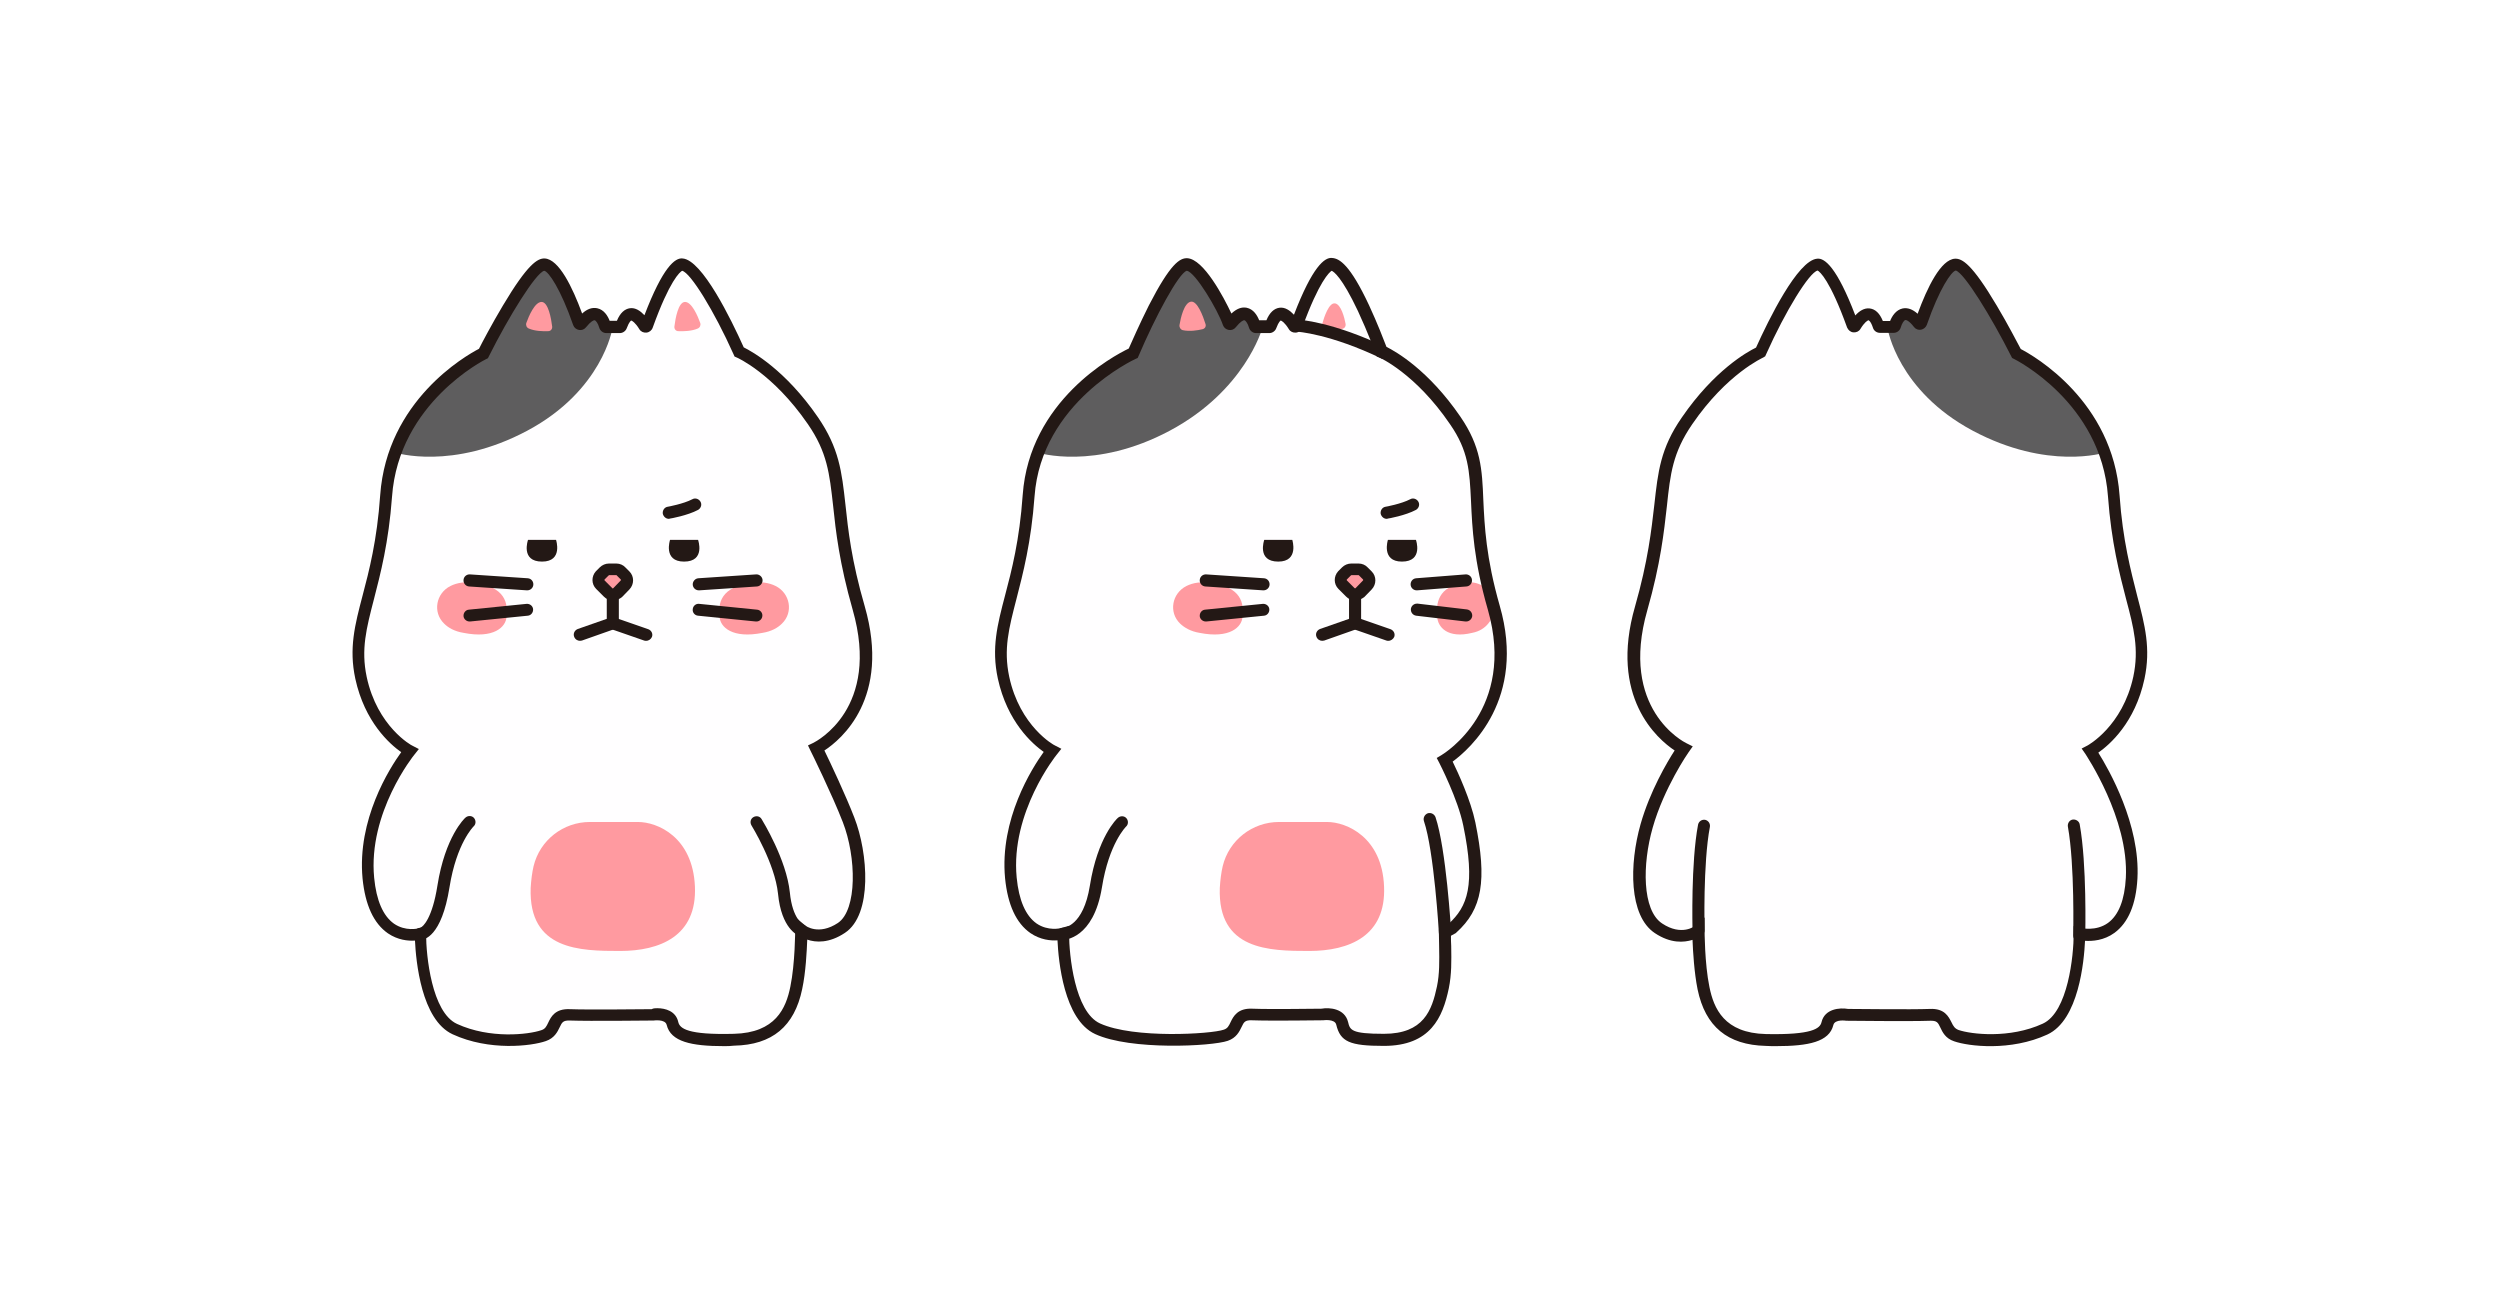 <?xml version="1.0" encoding="utf-8"?>
<!-- Generator: Adobe Illustrator 27.7.0, SVG Export Plug-In . SVG Version: 6.00 Build 0)  -->
<svg version="1.1" id="레이어_1" xmlns="http://www.w3.org/2000/svg" xmlns:xlink="http://www.w3.org/1999/xlink" x="0px"
	 y="0px" width="1035px" height="540px" viewBox="0 0 1035 540" enable-background="new 0 0 1035 540" xml:space="preserve">
<rect fill="#FFFFFF" width="1035" height="540"/>
<g>
	<path fill="#FFFEFF" d="M794.4,133.9c0.3,0.3,0.8,0.2,0.9-0.1c1.6-4.5,8.6-23.9,14.3-24.2c6.5-0.3,25.2,36.7,25.2,36.7
		s37.3,18.1,40.3,59s15.1,53,10.4,75.3c-4.7,22.2-20.1,30.2-20.1,30.2s18.5,27,17.2,52.7c-1.5,28.5-21.6,23.1-21.6,23.1
		s0,32.9-14.2,39.4c-14.2,6.5-30.8,4.7-36.7,2.7c-5.9-2.1-3-8.9-11-8.6s-34.1,0-34.1,0s-7.1-1.3-8.3,3.6c-1.2,5-7.1,7.3-25.5,6.9
		s-23.7-11.4-25.8-21.5c-2.1-10.1-2.1-24-2.1-24s-6.8,5.6-16.6-0.9s-9.2-27.4-4.9-42.4c4.9-17.2,15.2-32,15.2-32s-30-14.5-17.5-58.1
		c12.5-43.6,3.9-55.7,19-77.6c15.1-21.9,30.5-28.4,30.5-28.4s16-35.9,23.7-36.1c0,0,4.9-1,14.4,25.3c0.2,0.4,0.7,0.5,1,0.1
		c1.6-2.7,6.5-9.3,9.7,0c0.1,0.2,0.3,0.4,0.5,0.4h5.7c0.2,0,0.4-0.2,0.5-0.4C785.1,133.1,787.7,125.5,794.4,133.9z"/>
	<path fill="#FFFEFF" d="M598.2,386.2c0,8.8,0.6,15.5-0.9,22.7c-2.1,10.1-6,21.6-24.4,21.6c-14.4,0-16.1-1.9-17.3-6.9
		c-1.2-5-8.3-3.6-8.3-3.6s-21,0.3-29,0s-5,6.5-11,8.6c-5.9,2.1-38.8,3.9-53.1-2.7c-14.2-6.5-14.2-39.4-14.2-39.4s-19,5.3-21.6-23.1
		c-2.7-28.4,17.2-52.7,17.2-52.7s-15.4-8-20.1-30.2s7.4-34.4,10.4-75.3c3-40.9,43.3-59,43.3-59s15.7-37,22.2-36.7
		c5.8,0.3,15.8,19.6,17.3,24.2c0.1,0.4,0.7,0.5,0.9,0.1c6.6-8.4,9.3-0.8,9.8,1.1c0.1,0.2,0.3,0.4,0.5,0.4h5.7c0.2,0,0.4-0.2,0.5-0.4
		c3.2-9.3,8-2.7,9.7,0c0.2,0.4,0.8,0.3,1-0.1c9.5-26.3,14.4-25.3,14.4-25.3c7.7,0.3,20.7,36.1,20.7,36.1s15.4,6.5,30.5,28.4
		c15.1,21.9,3.5,34.1,16,77.6c12.5,43.6-20.3,63-20.3,63s7.8,15.2,10.1,26.5c5.1,24.9,2.1,35-7.1,43.3L598.2,386.2z"/>
	<path fill="#FFFEFF" d="M240,134.6c0,0-8.1-24.8-14.7-25.1c-6.5-0.3-25.2,36.7-25.2,36.7s-37.3,18.1-40.3,59
		c-3,40.9-15.1,53-10.4,75.3s20.1,30.2,20.1,30.2s-19.9,24.3-17.2,52.7c2.7,28.4,21.6,23.1,21.6,23.1s0,32.9,14.2,39.4
		c14.2,6.5,30.8,4.7,36.7,2.7c5.9-2.1,3-8.9,11-8.6s34.1,0,34.1,0s7.1-1.3,8.3,3.6c1.2,5,7.1,7.3,25.5,6.9
		c18.4-0.4,23.7-11.4,25.8-21.5c2.1-10.1,2.1-24,2.1-24s6.8,5.6,16.6-0.9s8.3-33.8,3-44.7c-5.3-11-13.3-29.6-13.3-29.6
		s30-14.5,17.5-58.1s-3.9-55.7-19-77.6S306,145.7,306,145.7s-16-35.9-23.7-36.1c0,0-5-1-14.8,26.4c0,0-6.5-12.6-10.4-0.6h-6.5
		C250.6,135.3,248,123.8,240,134.6z"/>
	<path fill="#5E5D5E" d="M253.5,136.1c0,0-4.1,25.6-35.2,42.2s-54.6,9.1-54.6,9.1s8.7-27.4,36.6-41.1c0,0,18.3-36.9,25.2-36.7
		c6.9,0.1,14.7,25.1,14.7,25.1s4.1-7.3,8.3-3.7c0,0,1.8,1.9,2.2,4.3h2.9V136.1z"/>
	<path fill="#FF9AA0" d="M218.9,136c-0.9-0.4-1.3-1.4-1-2.3c1-2.8,3.5-8.7,6.3-8.7c2.8,0,4,6.9,4.4,10.2c0.1,1-0.6,1.9-1.6,1.9
		C224.8,137.2,221.4,137.1,218.9,136z"/>
	<path fill="#FF9AA0" d="M288.9,136c0.9-0.4,1.3-1.4,1-2.3c-1-2.8-3.5-8.7-6.3-8.7c-2.8,0-4,6.9-4.4,10.2c-0.1,1,0.6,1.9,1.6,1.9
		C283,137.2,286.4,137.1,288.9,136z"/>
	<path fill="#231815" d="M276.9,214.8c-1.2,0-2.2-0.9-2.5-2.1c-0.2-1.4,0.7-2.7,2-2.9c0.1,0,6.6-1.2,10.2-3.1c1.2-0.7,2.7-0.2,3.4,1
		c0.7,1.2,0.2,2.7-1,3.4c-4.3,2.3-11.4,3.6-11.7,3.6C277.1,214.8,277,214.8,276.9,214.8z"/>
	<path fill="#231815" d="M277.4,223.5h11.6c0,0,3.2,9-5.8,9C274.4,232.5,277.4,223.5,277.4,223.5z"/>
	<path fill="#FF9AA0" d="M250.1,236.5l-1.6,1.6c-1,1.1-1,2.8,0,3.8l3.2,3.2c1.1,1.1,2.8,1.1,3.9,0l3.1-3.2c1.1-1.1,1.1-2.8,0-3.9
		l-1.7-1.7c-0.5-0.5-1.2-0.8-2-0.8h-3.1C251.4,235.7,250.6,236,250.1,236.5z"/>
	<path fill="#231815" d="M253.7,248.6L253.7,248.6c-1.4,0-2.7-0.6-3.7-1.6l-3.2-3.2c-2-2-2-5.2-0.1-7.3l1.6-1.6c1-1,2.4-1.6,3.8-1.6
		h3.1c1.4,0,2.8,0.6,3.7,1.6l1.7,1.7c2,2,2,5.3,0,7.4l-3.1,3.2C256.5,248,255.2,248.6,253.7,248.6z M252.1,238.2
		c-0.1,0-0.1,0-0.2,0.1l0,0l-1.6,1.6c-0.1,0.1-0.1,0.3,0,0.4l3.2,3.2c0,0.1,0.1,0.1,0.2,0.1l0,0c0.1,0,0.1,0,0.2-0.1l3.1-3.2
		c0.1-0.1,0.1-0.3,0-0.4l-1.7-1.7c0-0.1-0.1-0.1-0.2-0.1H252.1z"/>
	<path fill="#231815" d="M240.1,265.3c-1,0-2-0.6-2.4-1.7c-0.5-1.3,0.2-2.7,1.5-3.2l12-4.2v-9c0-1.4,1.1-2.5,2.5-2.5
		s2.5,1.1,2.5,2.5v12.6l-15.3,5.4C240.7,265.2,240.4,265.3,240.1,265.3z"/>
	<path fill="#231815" d="M267.5,265.3c-0.3,0-0.5,0-0.8-0.1l-13.8-4.8c-1.3-0.5-2-1.9-1.5-3.2c0.5-1.3,1.9-2,3.2-1.5l13.8,4.8
		c1.3,0.5,2,1.9,1.5,3.2C269.5,264.6,268.6,265.3,267.5,265.3z"/>
	<path fill="#FF9AA0" d="M323.7,258.2c4.9-4.7,3.4-12.6-2.6-15.6c-2.6-1.3-6.1-2-10.8-1.2c-13.8,2.2-12.6,10.5-12.4,13.9
		c0.2,4.3,5.3,9.2,17.8,6.7C319.4,261.4,322,259.9,323.7,258.2z"/>
	<path fill="#231815" d="M230.2,223.5h-11.6c0,0-3.2,9,5.8,9C233.2,232.5,230.2,223.5,230.2,223.5z"/>
	<path fill="#FF9AA0" d="M183.9,258.2c-4.9-4.7-3.4-12.6,2.6-15.6c2.6-1.3,6.1-2,10.8-1.2c13.8,2.2,12.6,10.5,12.4,13.9
		c-0.2,4.3-5.3,9.2-17.8,6.7C188.2,261.4,185.6,259.9,183.9,258.2z"/>
	<path fill="#FF9AA0" d="M244.2,340.3c-11,0-20.7,7.5-23.3,18.3c-0.6,2.6-1,5.6-1.2,9c-0.9,25.8,20.4,26.1,37,26.1s31.9-6.2,31-26.7
		s-15.5-26.7-23.6-26.7C261,340.3,251.5,340.3,244.2,340.3z"/>
	<path fill="#231815" d="M174.1,389.1c-1.4,0-2.5-1.1-2.5-2.5c0-1.3,1-2.4,2.3-2.5c1.3-0.3,5.1-4.1,7.2-17.5
		c3.2-20.2,11.2-27.8,11.6-28.1c1-0.9,2.6-0.9,3.5,0.1s0.9,2.6-0.1,3.5c-0.1,0.1-7.1,7-10,25.2C182.8,388,175.5,389.1,174.1,389.1z
		 M173.9,384.1L173.9,384.1L173.9,384.1z M174.1,384.1C174.1,384.1,174.1,384.1,174.1,384.1C174.1,384.1,174.1,384.1,174.1,384.1z
		 M174.1,384.1C174.1,384.1,174.1,384.1,174.1,384.1C174.1,384.1,174.1,384.1,174.1,384.1z"/>
	<path fill="#231815" d="M331.8,387.6c-0.3,0-0.6,0-0.8-0.1c-0.8-0.3-7.5-3-8.9-17.5c-1.3-12.6-10.9-28.1-11-28.3
		c-0.7-1.2-0.4-2.7,0.8-3.4c1.2-0.7,2.7-0.4,3.4,0.8c0.4,0.7,10.3,16.7,11.7,30.4c1.1,11.2,5.6,13.3,5.7,13.3
		c1.3,0.5,1.9,1.9,1.5,3.2C333.8,387,332.8,387.6,331.8,387.6z"/>
	<path fill="#231815" d="M299.7,433.1c-13.4,0-22-1.8-23.7-8.8c-0.6-2.5-5.4-1.8-5.4-1.8l-0.4,0c-1.1,0-26.2,0.3-34.2,0
		c-2.9-0.1-3.3,0.7-4.3,2.8c-0.9,1.9-2.2,4.5-5.7,5.7c-6,2.1-23.4,4.2-38.6-2.8c-13-6-15.2-30.4-15.6-38.8c-2.8,0.2-7.1-0.2-11.2-3
		c-5.9-4.1-9.4-11.7-10.5-22.7c-2.3-24.4,11.1-45.5,16-52.3c-4.8-3.4-15.1-12.5-19-30.4c-2.7-12.6-0.2-22.2,3-34.4
		c2.7-10.2,6-22.9,7.3-41.6c2.8-39.1,35.3-57.7,40.9-60.6c1.2-2.4,5.3-10.2,9.9-17.9c10.3-17.3,14.4-19.6,17.3-19.5
		c5.9,0.3,11.5,11.9,15.5,22.8c2.1-1.9,4.1-2.6,6.2-2.2c2.9,0.6,4.4,3.2,5.2,5.2h3c1.3-3.2,3.2-4.9,5.4-5.2c2.3-0.3,4.3,1.1,6,2.9
		c7.6-19.9,12.7-23.9,15.8-23.5c8.1,0.6,20.1,25.2,25.3,36.8c3.6,1.8,17.3,9.4,30.7,28.9c8.8,12.8,9.9,22.6,11.4,36.1
		c1.1,10.4,2.5,23.3,8,42.2c10.9,38-9.8,55.2-16.7,59.7c2.5,5.1,8.9,18.7,12.4,27.8c5.7,14.6,7.6,40.1-3.9,47.7
		c-6.6,4.4-12.1,4-15.6,2.8c-0.2,4.9-0.6,13.5-2.1,20.5c-3.2,15.4-12.4,23.1-28.2,23.4C302.5,433.1,301,433.1,299.7,433.1z
		 M272.1,417.4c3.4,0,7.7,1.2,8.7,5.7c0.6,2.7,3.9,5.4,23,4.9c17.3-0.4,21.6-10.6,23.4-19.5c2-9.7,2-23.4,2-23.5v-5.3l4.1,3.4
		c0.2,0.2,5.6,4.3,13.6-1c8-5.4,7.7-27.2,2-41.8c-4.3-11.1-13.2-29.3-13.3-29.4l-1.1-2.3l2.3-1.1c1.1-0.6,27.9-14.2,16.2-55.1
		c-5.5-19.3-7-32.5-8.1-43.1c-1.5-13.3-2.4-22.1-10.5-33.8C320,154.6,305.1,148,305,148l-0.9-0.4l-0.4-0.9
		c-8-17.9-17.8-33.8-21.3-34.6c-0.9,0.5-5.1,3.9-12.2,23.6c-0.4,1.1-1.4,1.9-2.6,2c-1.2,0.1-2.3-0.4-2.9-1.4
		c-1.7-2.8-3.1-3.6-3.4-3.6c0,0,0,0,0,0c0,0-0.8,0.4-1.8,3.1c-0.4,1.2-1.6,2.1-2.9,2.1H251c-1.3,0-2.5-0.9-2.9-2.2
		c-0.5-1.8-1.4-3-1.9-3.1c-0.4-0.1-1.6,0.4-3.6,2.9c-0.7,0.9-1.8,1.3-2.9,1.1c-1.1-0.2-2-0.9-2.4-2c-5.2-15-10.2-22.2-12-22.5
		c-3.5,0.9-14.7,19-22.9,35.4l-0.4,0.8l-0.8,0.4c-0.4,0.2-36.1,18-38.9,56.9c-1.4,19.1-4.8,32-7.5,42.5c-3.1,12-5.4,20.7-3,32.1
		c4.4,20.7,18.7,28.5,18.9,28.5l2.7,1.4l-1.9,2.4c-0.2,0.2-19.2,23.9-16.6,50.9c0.9,9.4,3.7,15.8,8.2,19c4.8,3.3,10,2,10.2,1.9
		l3.1-0.8l0,3.3c0,8.7,2.3,32.3,12.8,37.1c13.7,6.3,29.7,4.4,34.9,2.6c1.6-0.5,2.1-1.5,2.9-3.2c1.1-2.3,2.8-5.8,9-5.5
		c7.5,0.3,31.3,0,33.8,0C270.5,417.4,271.3,417.4,272.1,417.4z M225.4,112L225.4,112z"/>
	<path fill="#231815" d="M289.3,244.4c-1.3,0-2.4-1-2.5-2.3c-0.1-1.4,1-2.6,2.3-2.7l23.9-1.6c1.4-0.1,2.6,1,2.7,2.3
		c0.1,1.4-1,2.6-2.3,2.7l-23.9,1.6C289.4,244.4,289.3,244.4,289.3,244.4z"/>
	<path fill="#231815" d="M313.2,257.3c-0.1,0-0.2,0-0.3,0l-23.9-2.4c-1.4-0.1-2.4-1.4-2.2-2.7c0.1-1.4,1.4-2.4,2.7-2.2l23.9,2.4
		c1.4,0.1,2.4,1.4,2.2,2.7C315.5,256.3,314.4,257.3,313.2,257.3z"/>
	<path fill="#231815" d="M218.3,244.4c-0.1,0-0.1,0-0.2,0l-23.9-1.6c-1.4-0.1-2.4-1.3-2.3-2.7c0.1-1.4,1.3-2.4,2.7-2.3l23.9,1.6
		c1.4,0.1,2.4,1.3,2.3,2.7C220.7,243.4,219.6,244.4,218.3,244.4z"/>
	<path fill="#231815" d="M194.4,257.3c-1.3,0-2.4-1-2.5-2.2c-0.1-1.4,0.9-2.6,2.2-2.7l23.9-2.4c1.4-0.1,2.6,0.9,2.7,2.2
		c0.1,1.4-0.9,2.6-2.2,2.7l-23.9,2.4C194.6,257.3,194.5,257.3,194.4,257.3z"/>
	<path fill="#5E5D5E" d="M781.5,136.1c0,0,4.1,25.6,35.2,42.2s54.6,9.1,54.6,9.1s-8.7-27.4-36.6-41.1c0,0-18.3-36.9-25.2-36.7
		c-6.9,0.1-14.7,25.1-14.7,25.1s-4.1-7.3-8.3-3.7c0,0-1.8,1.9-2.2,4.3h-2.9V136.1z"/>
	<path fill="#231815" d="M735.3,433.1c-1.4,0-2.8,0-4.3-0.1c-15.8-0.4-25-8-28.2-23.4c-1.4-7-1.9-15.5-2.1-20.5
		c-3.5,1.1-9,1.6-15.6-2.8c-10.8-7.2-10.6-28.5-5.9-45.1c3.9-13.7,11-25.7,14.1-30.5c-7.2-4.8-27.2-22.1-16.4-59.6
		c5.4-18.9,6.8-31.8,8-42.2c1.5-13.5,2.5-23.3,11.4-36.1c13.4-19.5,27-27.1,30.7-28.9c5.2-11.5,17.2-36.1,25.3-36.8
		c3.1-0.4,8.2,3.6,15.8,23.5c1.6-1.8,3.7-3.2,6-2.9c2.3,0.3,4.1,2,5.4,5.2h3c0.8-2,2.4-4.6,5.2-5.2c2-0.4,4.1,0.3,6.2,2.2
		c4-10.9,9.6-22.5,15.5-22.8c2.9-0.1,7,2.1,17.3,19.5c4.6,7.7,8.6,15.5,9.9,17.9c5.6,2.9,38.1,21.6,40.9,60.6
		c1.3,18.6,4.7,31.3,7.3,41.6c3.2,12.2,5.7,21.8,3,34.4c-3.9,18.1-14.4,27.2-19.1,30.5c4.4,7,17.4,29.8,16.2,52.1
		c-0.6,10.8-3.8,18.3-9.5,22.5c-4.4,3.2-9.2,3.5-12.2,3.3c-0.4,8.5-2.6,32.8-15.6,38.8c-15.2,7-32.6,4.9-38.6,2.8
		c-3.6-1.2-4.8-3.8-5.7-5.7c-1-2.1-1.4-2.9-4.3-2.8c-8,0.3-33.1,0-34.2,0l-0.4,0c0,0-4.8-0.8-5.4,1.8
		C757.3,431.3,748.8,433.1,735.3,433.1z M705.7,379.8l0,5.3c0,0.1,0,13.8,2,23.5c1.8,8.9,6.1,19.1,23.4,19.5
		c19.1,0.4,22.4-2.3,23-4.9c1.3-5.6,7.6-6.1,11-5.5c2.5,0,26.3,0.3,33.8,0c6.2-0.3,7.8,3.2,9,5.5c0.8,1.7,1.4,2.6,2.9,3.2
		c5.2,1.8,21.2,3.7,34.9-2.6c10.5-4.8,12.8-28.4,12.8-37.1v-3.3l3.1,0.8c0,0,6.1,1.5,11.1-2.1c4.4-3.2,6.9-9.5,7.4-18.7
		c1.3-24.6-16.6-50.9-16.7-51.2l-1.6-2.3l2.5-1.3c0.1-0.1,14.4-7.8,18.9-28.5c2.4-11.4,0.2-20.1-3-32.1c-2.7-10.4-6.1-23.4-7.5-42.5
		c-2.8-38.9-38.5-56.7-38.9-56.9l-0.8-0.4l-0.4-0.8c-8.3-16.4-19.4-34.4-22.9-35.4c-1.8,0.3-6.8,7.5-12,22.5c-0.4,1-1.3,1.8-2.4,2
		c-1.1,0.2-2.2-0.2-2.9-1.1l0,0c-1.9-2.5-3.2-3-3.6-2.9c-0.5,0.1-1.4,1.3-1.9,3.1c-0.4,1.3-1.6,2.2-2.9,2.2h-5.7
		c-1.3,0-2.5-0.8-2.9-2.1c-0.9-2.8-1.8-3.1-1.8-3.1c-0.4,0-1.7,0.8-3.4,3.6c-0.6,1-1.7,1.5-2.9,1.4c-1.2-0.1-2.1-0.9-2.6-2
		c-7.1-19.7-11.3-23.1-12.2-23.6c-3.5,0.8-13.3,16.7-21.3,34.6l-0.4,0.9L730,148c-0.1,0.1-15,6.6-29.4,27.6
		c-8.1,11.8-9.1,20.6-10.5,33.9c-1.2,10.6-2.6,23.8-8.1,43.1c-11.7,40.9,15.1,54.6,16.2,55.1l2.6,1.3l-1.7,2.4
		c-0.1,0.1-10.2,14.7-14.9,31.3c-4.3,15.1-4.4,34.1,3.9,39.6c8.1,5.4,13.6,1.1,13.6,1L705.7,379.8z M796.3,132.3
		C796.3,132.3,796.3,132.3,796.3,132.3L796.3,132.3C796.3,132.3,796.3,132.3,796.3,132.3z M809.6,112L809.6,112
		C809.6,112,809.6,112,809.6,112z M752.4,112L752.4,112L752.4,112z"/>
	<path fill="#5E5D5E" d="M522.5,136.1c0,0-7.1,25.6-38.2,42.2s-54.6,9.1-54.6,9.1s11.7-27.4,39.6-41.1c0,0,15.3-36.9,22.2-36.7
		c6.9,0.1,17.7,25.1,17.7,25.1s4.1-7.3,8.3-3.7c0,0,1.8,1.9,2.2,4.3h2.9V136.1z"/>
	<path fill="#FF9AA0" d="M489.7,136.7c-0.9-0.2-1.5-1.1-1.4-2.1c0.5-3,1.9-9.2,4.7-9.7c2.7-0.5,5.1,6.1,6.1,9.3
		c0.3,1-0.3,1.9-1.3,2.1C495.8,136.8,492.4,137.3,489.7,136.7z"/>
	<path fill="#FF9AA0" d="M555.9,136.1c0.8-0.2,1.3-1,1.2-1.9c-0.5-2.7-1.9-8.2-4.4-8.6c-2.5-0.4-4.5,5.6-5.3,8.5
		c-0.2,0.9,0.3,1.7,1.2,1.9C550.5,136.2,553.5,136.6,555.9,136.1z"/>
	<path fill="#231815" d="M574.1,214.8c-1.2,0-2.2-0.9-2.5-2.1c-0.2-1.4,0.7-2.7,2-2.9c0.1,0,6.6-1.2,10.2-3.1c1.2-0.7,2.7-0.2,3.4,1
		c0.7,1.2,0.2,2.7-1,3.4c-4.3,2.3-11.4,3.6-11.7,3.6C574.4,214.8,574.3,214.8,574.1,214.8z"/>
	<path fill="#231815" d="M574.6,223.5h11.6c0,0,3.2,9-5.8,9C571.7,232.5,574.6,223.5,574.6,223.5z"/>
	<path fill="#FF9AA0" d="M557.4,236.5l-1.6,1.6c-1,1.1-1,2.8,0,3.8l3.2,3.2c1.1,1.1,2.8,1.1,3.9,0l3.1-3.2c1.1-1.1,1.1-2.8,0-3.9
		l-1.7-1.7c-0.5-0.5-1.2-0.8-2-0.8h-3.1C558.6,235.7,557.9,236,557.4,236.5z"/>
	<path fill="#231815" d="M561,248.6c-1.4,0-2.7-0.6-3.7-1.6l-3.2-3.2c-2-2-2-5.2-0.1-7.3l1.6-1.6c1-1,2.4-1.6,3.8-1.6h3.1
		c1.4,0,2.8,0.6,3.7,1.6l1.7,1.7c2,2,2,5.3,0,7.4l-3.1,3.2C563.7,248,562.4,248.6,561,248.6L561,248.6z M559.4,238.2
		c-0.1,0-0.1,0-0.2,0.1l0,0l-1.6,1.6c-0.1,0.1-0.1,0.3,0,0.4l3.2,3.2c0.1,0.1,0.3,0.1,0.4,0l3.1-3.2c0.1-0.1,0.1-0.3,0-0.4l-1.7-1.7
		c0,0-0.1-0.1-0.2-0.1H559.4z"/>
	<path fill="#231815" d="M547.4,265.3c-1,0-2-0.6-2.4-1.7c-0.5-1.3,0.2-2.7,1.5-3.2l12-4.2v-9c0-1.4,1.1-2.5,2.5-2.5
		s2.5,1.1,2.5,2.5v12.6l-15.3,5.4C547.9,265.2,547.6,265.3,547.4,265.3z"/>
	<path fill="#231815" d="M574.8,265.3c-0.3,0-0.5,0-0.8-0.1l-13.8-4.8c-1.3-0.5-2-1.9-1.5-3.2s1.9-2,3.2-1.5l13.8,4.8
		c1.3,0.5,2,1.9,1.5,3.2C576.8,264.6,575.8,265.3,574.8,265.3z"/>
	<path fill="#FF9AA0" d="M616.1,258.2c4-4.7,2.8-12.6-2.2-15.6c-2.1-1.3-4.9-2-8.8-1.2c-11.2,2.2-10.3,10.5-10.1,13.9
		c0.2,4.3,4.3,9.2,14.5,6.7C612.6,261.4,614.7,259.9,616.1,258.2z"/>
	<path fill="#231815" d="M535,223.5h-11.6c0,0-3.2,9,5.8,9C537.9,232.5,535,223.5,535,223.5z"/>
	<path fill="#FF9AA0" d="M488.6,258.2c-4.9-4.7-3.4-12.6,2.6-15.6c2.6-1.3,6.1-2,10.8-1.2c13.8,2.2,12.6,10.5,12.4,13.9
		c-0.2,4.3-5.3,9.2-17.8,6.7C493,261.4,490.4,259.9,488.6,258.2z"/>
	<path fill="#FF9AA0" d="M529.5,340.3c-11,0-20.7,7.5-23.3,18.3c-0.6,2.6-1,5.6-1.2,9c-0.9,25.8,20.4,26.1,37,26.1s31.9-6.2,31-26.7
		c-0.8-20.4-15.5-26.7-23.6-26.7C546.3,340.3,536.8,340.3,529.5,340.3z"/>
	<path fill="#231815" d="M440.1,389.1c-1.4,0-2.5-1.1-2.5-2.5c0-1.4,1.1-2.5,2.5-2.5c0.4,0,8.4-0.6,11.1-17.4
		c3.2-20.2,11.2-27.8,11.6-28.1c1-0.9,2.6-0.9,3.5,0.1c0.9,1,0.9,2.6-0.1,3.5c-0.1,0.1-7.1,7-10,25.2
		C452.7,388.8,440.6,389.1,440.1,389.1z"/>
	<path fill="#231815" d="M572.9,433c-14.1,0-18-1.7-19.7-8.8c-0.6-2.5-5.4-1.8-5.4-1.8l-0.4,0c-0.9,0-21.1,0.3-29.1,0
		c-2.9-0.1-3.3,0.7-4.3,2.8c-0.9,1.9-2.2,4.5-5.7,5.7c-6.6,2.3-40.3,4-54.9-2.8c-13-6-15.2-30.4-15.6-38.8c-2.8,0.2-7.1-0.2-11.2-3
		c-5.9-4.1-9.4-11.7-10.5-22.7c-2.3-24.4,11.1-45.5,16-52.3c-4.8-3.4-15.1-12.5-19-30.4c-2.7-12.6-0.2-22.2,3-34.4
		c2.7-10.2,6-22.9,7.3-41.6c2.8-39,37.6-57.6,43.9-60.6c1.1-2.5,4.5-10.2,8.3-17.8c9-17.5,12.9-19.7,15.9-19.6
		c6.8,0.3,15.1,16.1,18.3,22.9c2.2-2,4.2-2.8,6.3-2.4c2.9,0.6,4.4,3.2,5.2,5.2h3c1.3-3.2,3.2-4.9,5.4-5.2c2.3-0.3,4.3,1.1,6,2.9
		c7.6-19.8,12.7-23.9,15.8-23.5c3,0.2,7.4,2.7,15.3,19.6c3.4,7.3,6.2,14.6,7.2,17.2c3.8,1.9,17.3,9.5,30.6,28.9
		c8.5,12.4,9,21.7,9.5,34.5c0.5,10.7,1.1,23.9,6.8,43.8c11.1,38.6-12.4,59.3-19.5,64.5c2.2,4.5,7.5,16,9.4,25.2
		c4.9,24,2.9,35.9-7.9,45.6l-0.2,0.2l-2,1.1c0,1.4,0,2.8,0.1,4.2c0.1,6.3,0.2,11.7-1,17.6C597.3,421.1,592.3,433,572.9,433z
		 M442.6,383.3l0,3.3c0,8.7,2.3,32.3,12.8,37.1c14,6.4,46.1,4.4,51.2,2.6c1.6-0.5,2.1-1.5,2.9-3.2c1.1-2.3,2.9-5.8,9-5.5
		c7.4,0.3,26.5,0,28.6,0c3.3-0.6,9.6-0.1,11,5.5c0.8,3.3,1.2,4.9,14.8,4.9c16.5,0,19.9-9.7,22-19.6c1.1-5.3,1-10.5,0.9-16.5
		c0-1.8-0.1-3.7-0.1-5.7v-1.4l4-2.3c7.9-7.2,11.2-16,6.1-40.7c-2.2-10.9-9.8-25.7-9.9-25.9l-1.1-2.1l2-1.2
		c1.3-0.8,30.9-19,19.2-60.1c-5.9-20.4-6.5-34-7-45c-0.6-12.5-1-20.8-8.7-31.9C586,154.6,571.1,148,571,148l-1-0.4l-0.4-1
		c0-0.1-3.3-9-7.4-17.8c-6.7-14.2-10.1-16.4-10.9-16.7c-0.9,0.6-5.1,4.1-12.2,23.6c-0.4,1.1-1.4,1.9-2.6,2c-1.2,0.1-2.3-0.4-2.9-1.4
		c-1.7-2.8-3.1-3.6-3.4-3.6c0,0,0,0,0,0c0,0-0.8,0.4-1.8,3.1c-0.4,1.2-1.6,2.1-2.9,2.1H520c-1.3,0-2.5-0.9-2.9-2.2
		c-0.5-1.8-1.4-3-1.9-3.1c-0.4-0.1-1.6,0.4-3.6,2.9c-0.7,0.9-1.8,1.3-2.9,1.1c-1.1-0.2-2-0.9-2.4-2c-2.1-6.2-11.5-22.1-15-22.5
		c-3.4,1.1-13,19-19.9,35.2l-0.4,0.9l-0.9,0.4c-0.4,0.2-39,18-41.8,56.9c-1.4,19.1-4.8,32-7.5,42.5c-3.1,12-5.4,20.7-3,32.1
		c4.4,20.7,18.7,28.5,18.9,28.5l2.7,1.4l-1.9,2.4c-0.2,0.2-19.2,23.9-16.6,50.9c0.9,9.4,3.7,15.8,8.2,19c4.8,3.3,10,2,10.2,1.9
		L442.6,383.3z M491.4,112L491.4,112z M551.6,112L551.6,112L551.6,112z"/>
	<path fill="#231815" d="M586.5,244.4c-1.3,0-2.4-1-2.5-2.3c-0.1-1.4,0.9-2.6,2.3-2.7l20.4-1.6c1.4-0.1,2.6,0.9,2.7,2.3
		c0.1,1.4-0.9,2.6-2.3,2.7l-20.4,1.6C586.7,244.4,586.6,244.4,586.5,244.4z"/>
	<path fill="#231815" d="M607,257.3c-0.1,0-0.2,0-0.3,0l-20.4-2.4c-1.4-0.2-2.3-1.4-2.2-2.8c0.2-1.4,1.4-2.3,2.8-2.2l20.4,2.4
		c1.4,0.2,2.3,1.4,2.2,2.8C609.3,256.4,608.2,257.3,607,257.3z"/>
	<path fill="#231815" d="M523.1,244.4c-0.1,0-0.1,0-0.2,0l-23.9-1.6c-1.4-0.1-2.4-1.3-2.3-2.7c0.1-1.4,1.3-2.4,2.7-2.3l23.9,1.6
		c1.4,0.1,2.4,1.3,2.3,2.7C525.5,243.4,524.4,244.4,523.1,244.4z"/>
	<path fill="#231815" d="M499.2,257.3c-1.3,0-2.4-1-2.5-2.2c-0.1-1.4,0.9-2.6,2.2-2.7l23.9-2.4c1.4-0.1,2.6,0.9,2.7,2.2
		c0.1,1.4-0.9,2.6-2.2,2.7l-23.9,2.4C499.4,257.3,499.3,257.3,499.2,257.3z"/>
	<path fill="#231815" d="M598.2,388.7c-1.3,0-2.4-1-2.5-2.4c0-0.3-2-34.1-6.2-46.4c-0.4-1.3,0.3-2.7,1.6-3.2
		c1.3-0.4,2.7,0.3,3.2,1.6c4.4,13,6.4,46.3,6.5,47.7c0.1,1.4-1,2.6-2.4,2.6C598.3,388.7,598.3,388.7,598.2,388.7z"/>
	<path fill="#231815" d="M703.2,387.6c-1.4,0-2.5-1.1-2.5-2.4c0-1.1-0.7-28,2.3-43.8c0.3-1.4,1.6-2.2,2.9-2c1.4,0.3,2.2,1.6,2,2.9
		c-2.9,15.3-2.2,42.5-2.2,42.7C705.8,386.4,704.7,387.5,703.2,387.6C703.3,387.6,703.3,387.6,703.2,387.6z"/>
	<path fill="#231815" d="M860.8,389.9C860.8,389.9,860.8,389.9,860.8,389.9c-1.4,0-2.5-1.2-2.5-2.6c0-0.3,0.7-29-2.2-45.1
		c-0.2-1.4,0.7-2.7,2-2.9c1.3-0.2,2.7,0.7,2.9,2c3,16.6,2.3,44.9,2.3,46.1C863.3,388.8,862.2,389.9,860.8,389.9z"/>
	<path fill="#231815" d="M572.3,148.6c-21.7-10.5-35.4-11.3-35.5-11.3l0.2-5c0.6,0,14.8,0.8,37.5,11.8L572.3,148.6z"/>
</g>
</svg>
